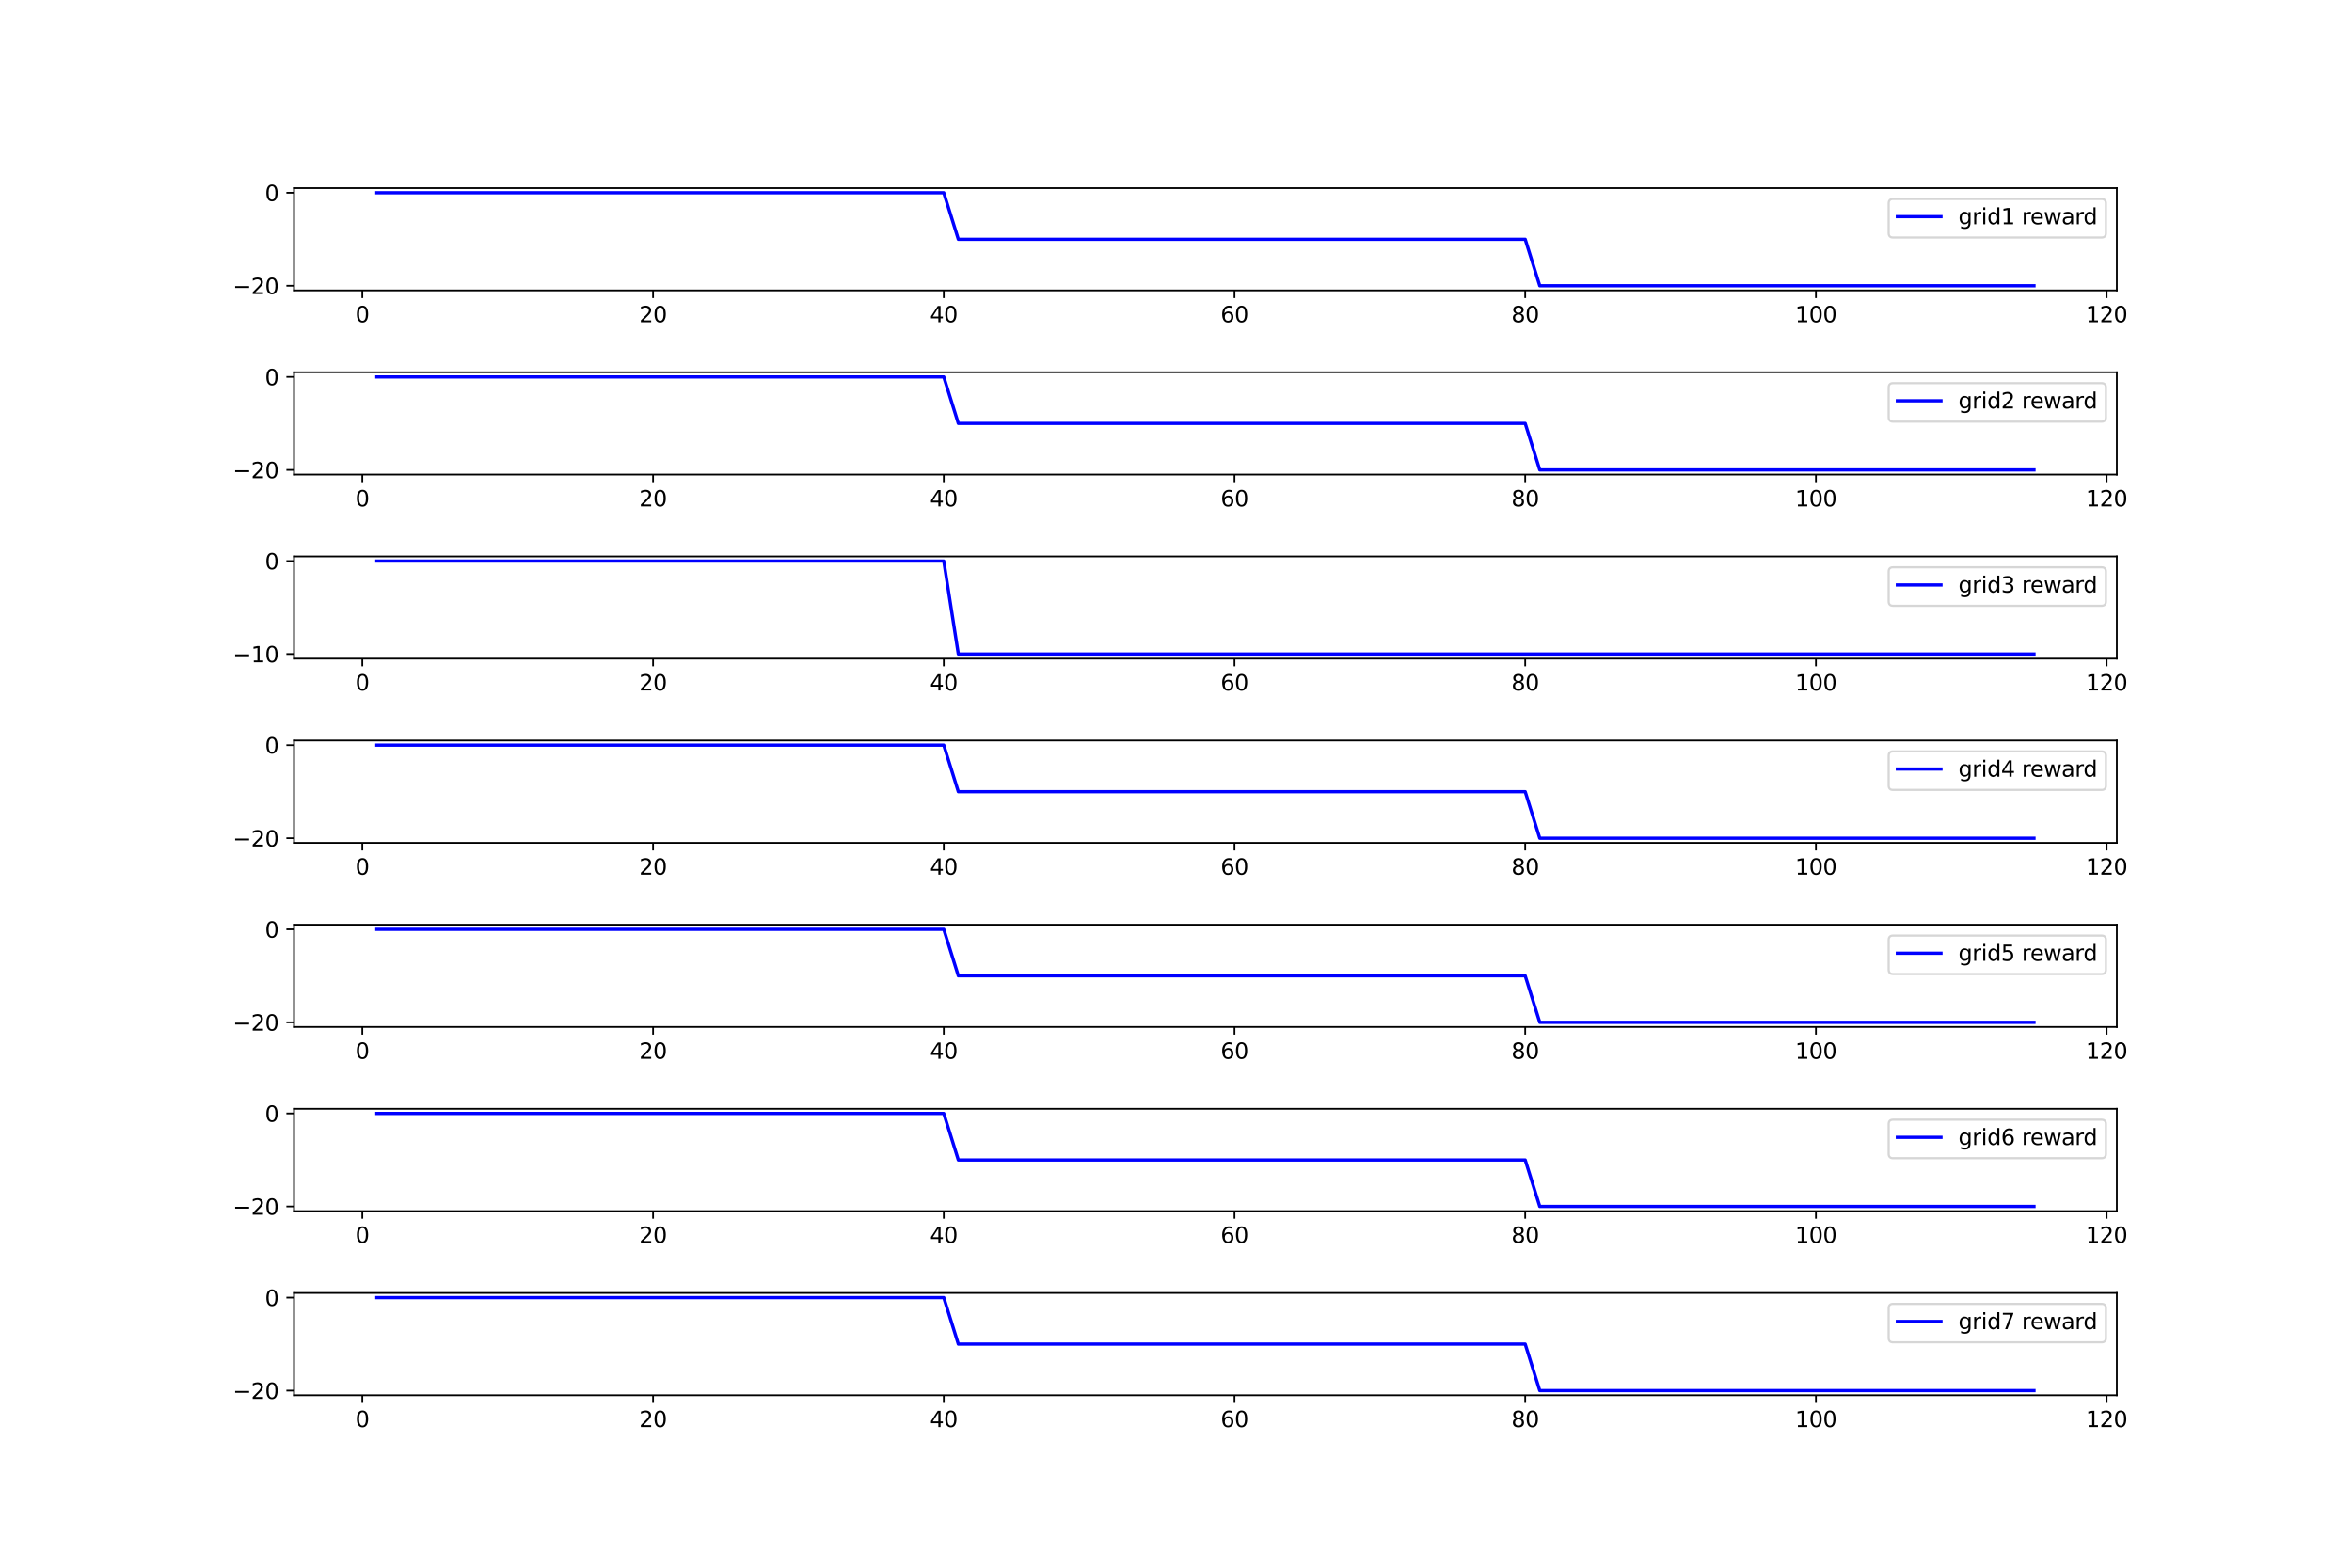 <?xml version="1.0" encoding="utf-8" standalone="no"?>
<!DOCTYPE svg PUBLIC "-//W3C//DTD SVG 1.1//EN"
  "http://www.w3.org/Graphics/SVG/1.1/DTD/svg11.dtd">
<svg xmlns:xlink="http://www.w3.org/1999/xlink" width="1080pt" height="720pt" viewBox="0 0 1080 720" xmlns="http://www.w3.org/2000/svg" version="1.1">
 <defs>
  <style type="text/css">*{stroke-linejoin: round; stroke-linecap: butt}</style>
 </defs>
 <g id="figure_1">
  <g id="patch_1">
   <path d="M 0 720 
L 1080 720 
L 1080 0 
L 0 0 
z
" style="fill: #ffffff"/>
  </g>
  <g id="axes_1">
   <g id="patch_2">
    <path d="M 135 133.383 
L 972 133.383 
L 972 86.4 
L 135 86.4 
z
" style="fill: #ffffff"/>
   </g>
   <g id="matplotlib.axis_1">
    <g id="xtick_1">
     <g id="line2d_1">
      <defs>
       <path id="m79a2f6f8d9" d="M 0 0 
L 0 3.5 
" style="stroke: #000000; stroke-width: 0.8"/>
      </defs>
      <g>
       <use xlink:href="#m79a2f6f8d9" x="166.371" y="133.383" style="stroke: #000000; stroke-width: 0.8"/>
      </g>
     </g>
     <g id="text_1">
      <!-- 0 -->
      <g transform="translate(163.19 147.981) scale(0.1 -0.1)">
       <defs>
        <path id="DejaVuSans-30" d="M 2034 4250 
Q 1547 4250 1301 3770 
Q 1056 3291 1056 2328 
Q 1056 1369 1301 889 
Q 1547 409 2034 409 
Q 2525 409 2770 889 
Q 3016 1369 3016 2328 
Q 3016 3291 2770 3770 
Q 2525 4250 2034 4250 
z
M 2034 4750 
Q 2819 4750 3233 4129 
Q 3647 3509 3647 2328 
Q 3647 1150 3233 529 
Q 2819 -91 2034 -91 
Q 1250 -91 836 529 
Q 422 1150 422 2328 
Q 422 3509 836 4129 
Q 1250 4750 2034 4750 
z
" transform="scale(0.016)"/>
       </defs>
       <use xlink:href="#DejaVuSans-30"/>
      </g>
     </g>
    </g>
    <g id="xtick_2">
     <g id="line2d_2">
      <g>
       <use xlink:href="#m79a2f6f8d9" x="299.864" y="133.383" style="stroke: #000000; stroke-width: 0.8"/>
      </g>
     </g>
     <g id="text_2">
      <!-- 20 -->
      <g transform="translate(293.501 147.981) scale(0.1 -0.1)">
       <defs>
        <path id="DejaVuSans-32" d="M 1228 531 
L 3431 531 
L 3431 0 
L 469 0 
L 469 531 
Q 828 903 1448 1529 
Q 2069 2156 2228 2338 
Q 2531 2678 2651 2914 
Q 2772 3150 2772 3378 
Q 2772 3750 2511 3984 
Q 2250 4219 1831 4219 
Q 1534 4219 1204 4116 
Q 875 4013 500 3803 
L 500 4441 
Q 881 4594 1212 4672 
Q 1544 4750 1819 4750 
Q 2544 4750 2975 4387 
Q 3406 4025 3406 3419 
Q 3406 3131 3298 2873 
Q 3191 2616 2906 2266 
Q 2828 2175 2409 1742 
Q 1991 1309 1228 531 
z
" transform="scale(0.016)"/>
       </defs>
       <use xlink:href="#DejaVuSans-32"/>
       <use xlink:href="#DejaVuSans-30" x="63.623"/>
      </g>
     </g>
    </g>
    <g id="xtick_3">
     <g id="line2d_3">
      <g>
       <use xlink:href="#m79a2f6f8d9" x="433.356" y="133.383" style="stroke: #000000; stroke-width: 0.8"/>
      </g>
     </g>
     <g id="text_3">
      <!-- 40 -->
      <g transform="translate(426.994 147.981) scale(0.1 -0.1)">
       <defs>
        <path id="DejaVuSans-34" d="M 2419 4116 
L 825 1625 
L 2419 1625 
L 2419 4116 
z
M 2253 4666 
L 3047 4666 
L 3047 1625 
L 3713 1625 
L 3713 1100 
L 3047 1100 
L 3047 0 
L 2419 0 
L 2419 1100 
L 313 1100 
L 313 1709 
L 2253 4666 
z
" transform="scale(0.016)"/>
       </defs>
       <use xlink:href="#DejaVuSans-34"/>
       <use xlink:href="#DejaVuSans-30" x="63.623"/>
      </g>
     </g>
    </g>
    <g id="xtick_4">
     <g id="line2d_4">
      <g>
       <use xlink:href="#m79a2f6f8d9" x="566.849" y="133.383" style="stroke: #000000; stroke-width: 0.8"/>
      </g>
     </g>
     <g id="text_4">
      <!-- 60 -->
      <g transform="translate(560.487 147.981) scale(0.1 -0.1)">
       <defs>
        <path id="DejaVuSans-36" d="M 2113 2584 
Q 1688 2584 1439 2293 
Q 1191 2003 1191 1497 
Q 1191 994 1439 701 
Q 1688 409 2113 409 
Q 2538 409 2786 701 
Q 3034 994 3034 1497 
Q 3034 2003 2786 2293 
Q 2538 2584 2113 2584 
z
M 3366 4563 
L 3366 3988 
Q 3128 4100 2886 4159 
Q 2644 4219 2406 4219 
Q 1781 4219 1451 3797 
Q 1122 3375 1075 2522 
Q 1259 2794 1537 2939 
Q 1816 3084 2150 3084 
Q 2853 3084 3261 2657 
Q 3669 2231 3669 1497 
Q 3669 778 3244 343 
Q 2819 -91 2113 -91 
Q 1303 -91 875 529 
Q 447 1150 447 2328 
Q 447 3434 972 4092 
Q 1497 4750 2381 4750 
Q 2619 4750 2861 4703 
Q 3103 4656 3366 4563 
z
" transform="scale(0.016)"/>
       </defs>
       <use xlink:href="#DejaVuSans-36"/>
       <use xlink:href="#DejaVuSans-30" x="63.623"/>
      </g>
     </g>
    </g>
    <g id="xtick_5">
     <g id="line2d_5">
      <g>
       <use xlink:href="#m79a2f6f8d9" x="700.342" y="133.383" style="stroke: #000000; stroke-width: 0.8"/>
      </g>
     </g>
     <g id="text_5">
      <!-- 80 -->
      <g transform="translate(693.98 147.981) scale(0.1 -0.1)">
       <defs>
        <path id="DejaVuSans-38" d="M 2034 2216 
Q 1584 2216 1326 1975 
Q 1069 1734 1069 1313 
Q 1069 891 1326 650 
Q 1584 409 2034 409 
Q 2484 409 2743 651 
Q 3003 894 3003 1313 
Q 3003 1734 2745 1975 
Q 2488 2216 2034 2216 
z
M 1403 2484 
Q 997 2584 770 2862 
Q 544 3141 544 3541 
Q 544 4100 942 4425 
Q 1341 4750 2034 4750 
Q 2731 4750 3128 4425 
Q 3525 4100 3525 3541 
Q 3525 3141 3298 2862 
Q 3072 2584 2669 2484 
Q 3125 2378 3379 2068 
Q 3634 1759 3634 1313 
Q 3634 634 3220 271 
Q 2806 -91 2034 -91 
Q 1263 -91 848 271 
Q 434 634 434 1313 
Q 434 1759 690 2068 
Q 947 2378 1403 2484 
z
M 1172 3481 
Q 1172 3119 1398 2916 
Q 1625 2713 2034 2713 
Q 2441 2713 2670 2916 
Q 2900 3119 2900 3481 
Q 2900 3844 2670 4047 
Q 2441 4250 2034 4250 
Q 1625 4250 1398 4047 
Q 1172 3844 1172 3481 
z
" transform="scale(0.016)"/>
       </defs>
       <use xlink:href="#DejaVuSans-38"/>
       <use xlink:href="#DejaVuSans-30" x="63.623"/>
      </g>
     </g>
    </g>
    <g id="xtick_6">
     <g id="line2d_6">
      <g>
       <use xlink:href="#m79a2f6f8d9" x="833.835" y="133.383" style="stroke: #000000; stroke-width: 0.8"/>
      </g>
     </g>
     <g id="text_6">
      <!-- 100 -->
      <g transform="translate(824.291 147.981) scale(0.1 -0.1)">
       <defs>
        <path id="DejaVuSans-31" d="M 794 531 
L 1825 531 
L 1825 4091 
L 703 3866 
L 703 4441 
L 1819 4666 
L 2450 4666 
L 2450 531 
L 3481 531 
L 3481 0 
L 794 0 
L 794 531 
z
" transform="scale(0.016)"/>
       </defs>
       <use xlink:href="#DejaVuSans-31"/>
       <use xlink:href="#DejaVuSans-30" x="63.623"/>
       <use xlink:href="#DejaVuSans-30" x="127.246"/>
      </g>
     </g>
    </g>
    <g id="xtick_7">
     <g id="line2d_7">
      <g>
       <use xlink:href="#m79a2f6f8d9" x="967.328" y="133.383" style="stroke: #000000; stroke-width: 0.8"/>
      </g>
     </g>
     <g id="text_7">
      <!-- 120 -->
      <g transform="translate(957.784 147.981) scale(0.1 -0.1)">
       <use xlink:href="#DejaVuSans-31"/>
       <use xlink:href="#DejaVuSans-32" x="63.623"/>
       <use xlink:href="#DejaVuSans-30" x="127.246"/>
      </g>
     </g>
    </g>
   </g>
   <g id="matplotlib.axis_2">
    <g id="ytick_1">
     <g id="line2d_8">
      <defs>
       <path id="m2eb2510ca7" d="M 0 0 
L -3.5 0 
" style="stroke: #000000; stroke-width: 0.8"/>
      </defs>
      <g>
       <use xlink:href="#m2eb2510ca7" x="135" y="131.247" style="stroke: #000000; stroke-width: 0.8"/>
      </g>
     </g>
     <g id="text_8">
      <!-- −20 -->
      <g transform="translate(106.895 135.047) scale(0.1 -0.1)">
       <defs>
        <path id="DejaVuSans-2212" d="M 678 2272 
L 4684 2272 
L 4684 1741 
L 678 1741 
L 678 2272 
z
" transform="scale(0.016)"/>
       </defs>
       <use xlink:href="#DejaVuSans-2212"/>
       <use xlink:href="#DejaVuSans-32" x="83.789"/>
       <use xlink:href="#DejaVuSans-30" x="147.412"/>
      </g>
     </g>
    </g>
    <g id="ytick_2">
     <g id="line2d_9">
      <g>
       <use xlink:href="#m2eb2510ca7" x="135" y="88.536" style="stroke: #000000; stroke-width: 0.8"/>
      </g>
     </g>
     <g id="text_9">
      <!-- 0 -->
      <g transform="translate(121.638 92.335) scale(0.1 -0.1)">
       <use xlink:href="#DejaVuSans-30"/>
      </g>
     </g>
    </g>
   </g>
   <g id="line2d_10">
    <path d="M 173.045 88.536 
L 179.72 88.536 
L 186.395 88.536 
L 193.069 88.536 
L 199.744 88.536 
L 206.419 88.536 
L 213.093 88.536 
L 219.768 88.536 
L 226.443 88.536 
L 233.117 88.536 
L 239.792 88.536 
L 246.467 88.536 
L 253.141 88.536 
L 259.816 88.536 
L 266.49 88.536 
L 273.165 88.536 
L 279.84 88.536 
L 286.514 88.536 
L 293.189 88.536 
L 299.864 88.536 
L 306.538 88.536 
L 313.213 88.536 
L 319.888 88.536 
L 326.562 88.536 
L 333.237 88.536 
L 339.911 88.536 
L 346.586 88.536 
L 353.261 88.536 
L 359.935 88.536 
L 366.61 88.536 
L 373.285 88.536 
L 379.959 88.536 
L 386.634 88.536 
L 393.309 88.536 
L 399.983 88.536 
L 406.658 88.536 
L 413.333 88.536 
L 420.007 88.536 
L 426.682 88.536 
L 433.356 88.536 
L 440.031 109.892 
L 446.706 109.892 
L 453.38 109.892 
L 460.055 109.892 
L 466.73 109.892 
L 473.404 109.892 
L 480.079 109.892 
L 486.754 109.892 
L 493.428 109.892 
L 500.103 109.892 
L 506.778 109.892 
L 513.452 109.892 
L 520.127 109.892 
L 526.801 109.892 
L 533.476 109.892 
L 540.151 109.892 
L 546.825 109.892 
L 553.5 109.892 
L 560.175 109.892 
L 566.849 109.892 
L 573.524 109.892 
L 580.199 109.892 
L 586.873 109.892 
L 593.548 109.892 
L 600.222 109.892 
L 606.897 109.892 
L 613.572 109.892 
L 620.246 109.892 
L 626.921 109.892 
L 633.596 109.892 
L 640.27 109.892 
L 646.945 109.892 
L 653.62 109.892 
L 660.294 109.892 
L 666.969 109.892 
L 673.644 109.892 
L 680.318 109.892 
L 686.993 109.892 
L 693.667 109.892 
L 700.342 109.892 
L 707.017 131.247 
L 713.691 131.247 
L 720.366 131.247 
L 727.041 131.247 
L 733.715 131.247 
L 740.39 131.247 
L 747.065 131.247 
L 753.739 131.247 
L 760.414 131.247 
L 767.089 131.247 
L 773.763 131.247 
L 780.438 131.247 
L 787.112 131.247 
L 793.787 131.247 
L 800.462 131.247 
L 807.136 131.247 
L 813.811 131.247 
L 820.486 131.247 
L 827.16 131.247 
L 833.835 131.247 
L 840.51 131.247 
L 847.184 131.247 
L 853.859 131.247 
L 860.533 131.247 
L 867.208 131.247 
L 873.883 131.247 
L 880.557 131.247 
L 887.232 131.247 
L 893.907 131.247 
L 900.581 131.247 
L 907.256 131.247 
L 913.931 131.247 
L 920.605 131.247 
L 927.28 131.247 
L 933.955 131.247 
" clip-path="url(#pfc04870d00)" style="fill: none; stroke: #0000ff; stroke-width: 1.5; stroke-linecap: square"/>
   </g>
   <g id="patch_3">
    <path d="M 135 133.383 
L 135 86.4 
" style="fill: none; stroke: #000000; stroke-width: 0.8; stroke-linejoin: miter; stroke-linecap: square"/>
   </g>
   <g id="patch_4">
    <path d="M 972 133.383 
L 972 86.4 
" style="fill: none; stroke: #000000; stroke-width: 0.8; stroke-linejoin: miter; stroke-linecap: square"/>
   </g>
   <g id="patch_5">
    <path d="M 135 133.383 
L 972 133.383 
" style="fill: none; stroke: #000000; stroke-width: 0.8; stroke-linejoin: miter; stroke-linecap: square"/>
   </g>
   <g id="patch_6">
    <path d="M 135 86.4 
L 972 86.4 
" style="fill: none; stroke: #000000; stroke-width: 0.8; stroke-linejoin: miter; stroke-linecap: square"/>
   </g>
   <g id="legend_1">
    <g id="patch_7">
     <path d="M 869.244 109.078 
L 965 109.078 
Q 967 109.078 967 107.078 
L 967 93.4 
Q 967 91.4 965 91.4 
L 869.244 91.4 
Q 867.244 91.4 867.244 93.4 
L 867.244 107.078 
Q 867.244 109.078 869.244 109.078 
z
" style="fill: #ffffff; opacity: 0.8; stroke: #cccccc; stroke-linejoin: miter"/>
    </g>
    <g id="line2d_11">
     <path d="M 871.244 99.498 
L 881.244 99.498 
L 891.244 99.498 
" style="fill: none; stroke: #0000ff; stroke-width: 1.5; stroke-linecap: square"/>
    </g>
    <g id="text_10">
     <!-- grid1 reward -->
     <g transform="translate(899.244 102.998) scale(0.1 -0.1)">
      <defs>
       <path id="DejaVuSans-67" d="M 2906 1791 
Q 2906 2416 2648 2759 
Q 2391 3103 1925 3103 
Q 1463 3103 1205 2759 
Q 947 2416 947 1791 
Q 947 1169 1205 825 
Q 1463 481 1925 481 
Q 2391 481 2648 825 
Q 2906 1169 2906 1791 
z
M 3481 434 
Q 3481 -459 3084 -895 
Q 2688 -1331 1869 -1331 
Q 1566 -1331 1297 -1286 
Q 1028 -1241 775 -1147 
L 775 -588 
Q 1028 -725 1275 -790 
Q 1522 -856 1778 -856 
Q 2344 -856 2625 -561 
Q 2906 -266 2906 331 
L 2906 616 
Q 2728 306 2450 153 
Q 2172 0 1784 0 
Q 1141 0 747 490 
Q 353 981 353 1791 
Q 353 2603 747 3093 
Q 1141 3584 1784 3584 
Q 2172 3584 2450 3431 
Q 2728 3278 2906 2969 
L 2906 3500 
L 3481 3500 
L 3481 434 
z
" transform="scale(0.016)"/>
       <path id="DejaVuSans-72" d="M 2631 2963 
Q 2534 3019 2420 3045 
Q 2306 3072 2169 3072 
Q 1681 3072 1420 2755 
Q 1159 2438 1159 1844 
L 1159 0 
L 581 0 
L 581 3500 
L 1159 3500 
L 1159 2956 
Q 1341 3275 1631 3429 
Q 1922 3584 2338 3584 
Q 2397 3584 2469 3576 
Q 2541 3569 2628 3553 
L 2631 2963 
z
" transform="scale(0.016)"/>
       <path id="DejaVuSans-69" d="M 603 3500 
L 1178 3500 
L 1178 0 
L 603 0 
L 603 3500 
z
M 603 4863 
L 1178 4863 
L 1178 4134 
L 603 4134 
L 603 4863 
z
" transform="scale(0.016)"/>
       <path id="DejaVuSans-64" d="M 2906 2969 
L 2906 4863 
L 3481 4863 
L 3481 0 
L 2906 0 
L 2906 525 
Q 2725 213 2448 61 
Q 2172 -91 1784 -91 
Q 1150 -91 751 415 
Q 353 922 353 1747 
Q 353 2572 751 3078 
Q 1150 3584 1784 3584 
Q 2172 3584 2448 3432 
Q 2725 3281 2906 2969 
z
M 947 1747 
Q 947 1113 1208 752 
Q 1469 391 1925 391 
Q 2381 391 2643 752 
Q 2906 1113 2906 1747 
Q 2906 2381 2643 2742 
Q 2381 3103 1925 3103 
Q 1469 3103 1208 2742 
Q 947 2381 947 1747 
z
" transform="scale(0.016)"/>
       <path id="DejaVuSans-20" transform="scale(0.016)"/>
       <path id="DejaVuSans-65" d="M 3597 1894 
L 3597 1613 
L 953 1613 
Q 991 1019 1311 708 
Q 1631 397 2203 397 
Q 2534 397 2845 478 
Q 3156 559 3463 722 
L 3463 178 
Q 3153 47 2828 -22 
Q 2503 -91 2169 -91 
Q 1331 -91 842 396 
Q 353 884 353 1716 
Q 353 2575 817 3079 
Q 1281 3584 2069 3584 
Q 2775 3584 3186 3129 
Q 3597 2675 3597 1894 
z
M 3022 2063 
Q 3016 2534 2758 2815 
Q 2500 3097 2075 3097 
Q 1594 3097 1305 2825 
Q 1016 2553 972 2059 
L 3022 2063 
z
" transform="scale(0.016)"/>
       <path id="DejaVuSans-77" d="M 269 3500 
L 844 3500 
L 1563 769 
L 2278 3500 
L 2956 3500 
L 3675 769 
L 4391 3500 
L 4966 3500 
L 4050 0 
L 3372 0 
L 2619 2869 
L 1863 0 
L 1184 0 
L 269 3500 
z
" transform="scale(0.016)"/>
       <path id="DejaVuSans-61" d="M 2194 1759 
Q 1497 1759 1228 1600 
Q 959 1441 959 1056 
Q 959 750 1161 570 
Q 1363 391 1709 391 
Q 2188 391 2477 730 
Q 2766 1069 2766 1631 
L 2766 1759 
L 2194 1759 
z
M 3341 1997 
L 3341 0 
L 2766 0 
L 2766 531 
Q 2569 213 2275 61 
Q 1981 -91 1556 -91 
Q 1019 -91 701 211 
Q 384 513 384 1019 
Q 384 1609 779 1909 
Q 1175 2209 1959 2209 
L 2766 2209 
L 2766 2266 
Q 2766 2663 2505 2880 
Q 2244 3097 1772 3097 
Q 1472 3097 1187 3025 
Q 903 2953 641 2809 
L 641 3341 
Q 956 3463 1253 3523 
Q 1550 3584 1831 3584 
Q 2591 3584 2966 3190 
Q 3341 2797 3341 1997 
z
" transform="scale(0.016)"/>
      </defs>
      <use xlink:href="#DejaVuSans-67"/>
      <use xlink:href="#DejaVuSans-72" x="63.477"/>
      <use xlink:href="#DejaVuSans-69" x="104.59"/>
      <use xlink:href="#DejaVuSans-64" x="132.373"/>
      <use xlink:href="#DejaVuSans-31" x="195.85"/>
      <use xlink:href="#DejaVuSans-20" x="259.473"/>
      <use xlink:href="#DejaVuSans-72" x="291.26"/>
      <use xlink:href="#DejaVuSans-65" x="330.123"/>
      <use xlink:href="#DejaVuSans-77" x="391.646"/>
      <use xlink:href="#DejaVuSans-61" x="473.434"/>
      <use xlink:href="#DejaVuSans-72" x="534.713"/>
      <use xlink:href="#DejaVuSans-64" x="574.076"/>
     </g>
    </g>
   </g>
  </g>
  <g id="axes_2">
   <g id="patch_8">
    <path d="M 135 217.953 
L 972 217.953 
L 972 170.969 
L 135 170.969 
z
" style="fill: #ffffff"/>
   </g>
   <g id="matplotlib.axis_3">
    <g id="xtick_8">
     <g id="line2d_12">
      <g>
       <use xlink:href="#m79a2f6f8d9" x="166.371" y="217.953" style="stroke: #000000; stroke-width: 0.8"/>
      </g>
     </g>
     <g id="text_11">
      <!-- 0 -->
      <g transform="translate(163.19 232.551) scale(0.1 -0.1)">
       <use xlink:href="#DejaVuSans-30"/>
      </g>
     </g>
    </g>
    <g id="xtick_9">
     <g id="line2d_13">
      <g>
       <use xlink:href="#m79a2f6f8d9" x="299.864" y="217.953" style="stroke: #000000; stroke-width: 0.8"/>
      </g>
     </g>
     <g id="text_12">
      <!-- 20 -->
      <g transform="translate(293.501 232.551) scale(0.1 -0.1)">
       <use xlink:href="#DejaVuSans-32"/>
       <use xlink:href="#DejaVuSans-30" x="63.623"/>
      </g>
     </g>
    </g>
    <g id="xtick_10">
     <g id="line2d_14">
      <g>
       <use xlink:href="#m79a2f6f8d9" x="433.356" y="217.953" style="stroke: #000000; stroke-width: 0.8"/>
      </g>
     </g>
     <g id="text_13">
      <!-- 40 -->
      <g transform="translate(426.994 232.551) scale(0.1 -0.1)">
       <use xlink:href="#DejaVuSans-34"/>
       <use xlink:href="#DejaVuSans-30" x="63.623"/>
      </g>
     </g>
    </g>
    <g id="xtick_11">
     <g id="line2d_15">
      <g>
       <use xlink:href="#m79a2f6f8d9" x="566.849" y="217.953" style="stroke: #000000; stroke-width: 0.8"/>
      </g>
     </g>
     <g id="text_14">
      <!-- 60 -->
      <g transform="translate(560.487 232.551) scale(0.1 -0.1)">
       <use xlink:href="#DejaVuSans-36"/>
       <use xlink:href="#DejaVuSans-30" x="63.623"/>
      </g>
     </g>
    </g>
    <g id="xtick_12">
     <g id="line2d_16">
      <g>
       <use xlink:href="#m79a2f6f8d9" x="700.342" y="217.953" style="stroke: #000000; stroke-width: 0.8"/>
      </g>
     </g>
     <g id="text_15">
      <!-- 80 -->
      <g transform="translate(693.98 232.551) scale(0.1 -0.1)">
       <use xlink:href="#DejaVuSans-38"/>
       <use xlink:href="#DejaVuSans-30" x="63.623"/>
      </g>
     </g>
    </g>
    <g id="xtick_13">
     <g id="line2d_17">
      <g>
       <use xlink:href="#m79a2f6f8d9" x="833.835" y="217.953" style="stroke: #000000; stroke-width: 0.8"/>
      </g>
     </g>
     <g id="text_16">
      <!-- 100 -->
      <g transform="translate(824.291 232.551) scale(0.1 -0.1)">
       <use xlink:href="#DejaVuSans-31"/>
       <use xlink:href="#DejaVuSans-30" x="63.623"/>
       <use xlink:href="#DejaVuSans-30" x="127.246"/>
      </g>
     </g>
    </g>
    <g id="xtick_14">
     <g id="line2d_18">
      <g>
       <use xlink:href="#m79a2f6f8d9" x="967.328" y="217.953" style="stroke: #000000; stroke-width: 0.8"/>
      </g>
     </g>
     <g id="text_17">
      <!-- 120 -->
      <g transform="translate(957.784 232.551) scale(0.1 -0.1)">
       <use xlink:href="#DejaVuSans-31"/>
       <use xlink:href="#DejaVuSans-32" x="63.623"/>
       <use xlink:href="#DejaVuSans-30" x="127.246"/>
      </g>
     </g>
    </g>
   </g>
   <g id="matplotlib.axis_4">
    <g id="ytick_3">
     <g id="line2d_19">
      <g>
       <use xlink:href="#m2eb2510ca7" x="135" y="215.817" style="stroke: #000000; stroke-width: 0.8"/>
      </g>
     </g>
     <g id="text_18">
      <!-- −20 -->
      <g transform="translate(106.895 219.616) scale(0.1 -0.1)">
       <use xlink:href="#DejaVuSans-2212"/>
       <use xlink:href="#DejaVuSans-32" x="83.789"/>
       <use xlink:href="#DejaVuSans-30" x="147.412"/>
      </g>
     </g>
    </g>
    <g id="ytick_4">
     <g id="line2d_20">
      <g>
       <use xlink:href="#m2eb2510ca7" x="135" y="173.105" style="stroke: #000000; stroke-width: 0.8"/>
      </g>
     </g>
     <g id="text_19">
      <!-- 0 -->
      <g transform="translate(121.638 176.904) scale(0.1 -0.1)">
       <use xlink:href="#DejaVuSans-30"/>
      </g>
     </g>
    </g>
   </g>
   <g id="line2d_21">
    <path d="M 173.045 173.105 
L 179.72 173.105 
L 186.395 173.105 
L 193.069 173.105 
L 199.744 173.105 
L 206.419 173.105 
L 213.093 173.105 
L 219.768 173.105 
L 226.443 173.105 
L 233.117 173.105 
L 239.792 173.105 
L 246.467 173.105 
L 253.141 173.105 
L 259.816 173.105 
L 266.49 173.105 
L 273.165 173.105 
L 279.84 173.105 
L 286.514 173.105 
L 293.189 173.105 
L 299.864 173.105 
L 306.538 173.105 
L 313.213 173.105 
L 319.888 173.105 
L 326.562 173.105 
L 333.237 173.105 
L 339.911 173.105 
L 346.586 173.105 
L 353.261 173.105 
L 359.935 173.105 
L 366.61 173.105 
L 373.285 173.105 
L 379.959 173.105 
L 386.634 173.105 
L 393.309 173.105 
L 399.983 173.105 
L 406.658 173.105 
L 413.333 173.105 
L 420.007 173.105 
L 426.682 173.105 
L 433.356 173.105 
L 440.031 194.461 
L 446.706 194.461 
L 453.38 194.461 
L 460.055 194.461 
L 466.73 194.461 
L 473.404 194.461 
L 480.079 194.461 
L 486.754 194.461 
L 493.428 194.461 
L 500.103 194.461 
L 506.778 194.461 
L 513.452 194.461 
L 520.127 194.461 
L 526.801 194.461 
L 533.476 194.461 
L 540.151 194.461 
L 546.825 194.461 
L 553.5 194.461 
L 560.175 194.461 
L 566.849 194.461 
L 573.524 194.461 
L 580.199 194.461 
L 586.873 194.461 
L 593.548 194.461 
L 600.222 194.461 
L 606.897 194.461 
L 613.572 194.461 
L 620.246 194.461 
L 626.921 194.461 
L 633.596 194.461 
L 640.27 194.461 
L 646.945 194.461 
L 653.62 194.461 
L 660.294 194.461 
L 666.969 194.461 
L 673.644 194.461 
L 680.318 194.461 
L 686.993 194.461 
L 693.667 194.461 
L 700.342 194.461 
L 707.017 215.817 
L 713.691 215.817 
L 720.366 215.817 
L 727.041 215.817 
L 733.715 215.817 
L 740.39 215.817 
L 747.065 215.817 
L 753.739 215.817 
L 760.414 215.817 
L 767.089 215.817 
L 773.763 215.817 
L 780.438 215.817 
L 787.112 215.817 
L 793.787 215.817 
L 800.462 215.817 
L 807.136 215.817 
L 813.811 215.817 
L 820.486 215.817 
L 827.16 215.817 
L 833.835 215.817 
L 840.51 215.817 
L 847.184 215.817 
L 853.859 215.817 
L 860.533 215.817 
L 867.208 215.817 
L 873.883 215.817 
L 880.557 215.817 
L 887.232 215.817 
L 893.907 215.817 
L 900.581 215.817 
L 907.256 215.817 
L 913.931 215.817 
L 920.605 215.817 
L 927.28 215.817 
L 933.955 215.817 
" clip-path="url(#p709dfb2307)" style="fill: none; stroke: #0000ff; stroke-width: 1.5; stroke-linecap: square"/>
   </g>
   <g id="patch_9">
    <path d="M 135 217.953 
L 135 170.969 
" style="fill: none; stroke: #000000; stroke-width: 0.8; stroke-linejoin: miter; stroke-linecap: square"/>
   </g>
   <g id="patch_10">
    <path d="M 972 217.953 
L 972 170.969 
" style="fill: none; stroke: #000000; stroke-width: 0.8; stroke-linejoin: miter; stroke-linecap: square"/>
   </g>
   <g id="patch_11">
    <path d="M 135 217.953 
L 972 217.953 
" style="fill: none; stroke: #000000; stroke-width: 0.8; stroke-linejoin: miter; stroke-linecap: square"/>
   </g>
   <g id="patch_12">
    <path d="M 135 170.969 
L 972 170.969 
" style="fill: none; stroke: #000000; stroke-width: 0.8; stroke-linejoin: miter; stroke-linecap: square"/>
   </g>
   <g id="legend_2">
    <g id="patch_13">
     <path d="M 869.244 193.648 
L 965 193.648 
Q 967 193.648 967 191.648 
L 967 177.969 
Q 967 175.969 965 175.969 
L 869.244 175.969 
Q 867.244 175.969 867.244 177.969 
L 867.244 191.648 
Q 867.244 193.648 869.244 193.648 
z
" style="fill: #ffffff; opacity: 0.8; stroke: #cccccc; stroke-linejoin: miter"/>
    </g>
    <g id="line2d_22">
     <path d="M 871.244 184.068 
L 881.244 184.068 
L 891.244 184.068 
" style="fill: none; stroke: #0000ff; stroke-width: 1.5; stroke-linecap: square"/>
    </g>
    <g id="text_20">
     <!-- grid2 reward -->
     <g transform="translate(899.244 187.568) scale(0.1 -0.1)">
      <use xlink:href="#DejaVuSans-67"/>
      <use xlink:href="#DejaVuSans-72" x="63.477"/>
      <use xlink:href="#DejaVuSans-69" x="104.59"/>
      <use xlink:href="#DejaVuSans-64" x="132.373"/>
      <use xlink:href="#DejaVuSans-32" x="195.85"/>
      <use xlink:href="#DejaVuSans-20" x="259.473"/>
      <use xlink:href="#DejaVuSans-72" x="291.26"/>
      <use xlink:href="#DejaVuSans-65" x="330.123"/>
      <use xlink:href="#DejaVuSans-77" x="391.646"/>
      <use xlink:href="#DejaVuSans-61" x="473.434"/>
      <use xlink:href="#DejaVuSans-72" x="534.713"/>
      <use xlink:href="#DejaVuSans-64" x="574.076"/>
     </g>
    </g>
   </g>
  </g>
  <g id="axes_3">
   <g id="patch_14">
    <path d="M 135 302.522 
L 972 302.522 
L 972 255.539 
L 135 255.539 
z
" style="fill: #ffffff"/>
   </g>
   <g id="matplotlib.axis_5">
    <g id="xtick_15">
     <g id="line2d_23">
      <g>
       <use xlink:href="#m79a2f6f8d9" x="166.371" y="302.522" style="stroke: #000000; stroke-width: 0.8"/>
      </g>
     </g>
     <g id="text_21">
      <!-- 0 -->
      <g transform="translate(163.19 317.12) scale(0.1 -0.1)">
       <use xlink:href="#DejaVuSans-30"/>
      </g>
     </g>
    </g>
    <g id="xtick_16">
     <g id="line2d_24">
      <g>
       <use xlink:href="#m79a2f6f8d9" x="299.864" y="302.522" style="stroke: #000000; stroke-width: 0.8"/>
      </g>
     </g>
     <g id="text_22">
      <!-- 20 -->
      <g transform="translate(293.501 317.12) scale(0.1 -0.1)">
       <use xlink:href="#DejaVuSans-32"/>
       <use xlink:href="#DejaVuSans-30" x="63.623"/>
      </g>
     </g>
    </g>
    <g id="xtick_17">
     <g id="line2d_25">
      <g>
       <use xlink:href="#m79a2f6f8d9" x="433.356" y="302.522" style="stroke: #000000; stroke-width: 0.8"/>
      </g>
     </g>
     <g id="text_23">
      <!-- 40 -->
      <g transform="translate(426.994 317.12) scale(0.1 -0.1)">
       <use xlink:href="#DejaVuSans-34"/>
       <use xlink:href="#DejaVuSans-30" x="63.623"/>
      </g>
     </g>
    </g>
    <g id="xtick_18">
     <g id="line2d_26">
      <g>
       <use xlink:href="#m79a2f6f8d9" x="566.849" y="302.522" style="stroke: #000000; stroke-width: 0.8"/>
      </g>
     </g>
     <g id="text_24">
      <!-- 60 -->
      <g transform="translate(560.487 317.12) scale(0.1 -0.1)">
       <use xlink:href="#DejaVuSans-36"/>
       <use xlink:href="#DejaVuSans-30" x="63.623"/>
      </g>
     </g>
    </g>
    <g id="xtick_19">
     <g id="line2d_27">
      <g>
       <use xlink:href="#m79a2f6f8d9" x="700.342" y="302.522" style="stroke: #000000; stroke-width: 0.8"/>
      </g>
     </g>
     <g id="text_25">
      <!-- 80 -->
      <g transform="translate(693.98 317.12) scale(0.1 -0.1)">
       <use xlink:href="#DejaVuSans-38"/>
       <use xlink:href="#DejaVuSans-30" x="63.623"/>
      </g>
     </g>
    </g>
    <g id="xtick_20">
     <g id="line2d_28">
      <g>
       <use xlink:href="#m79a2f6f8d9" x="833.835" y="302.522" style="stroke: #000000; stroke-width: 0.8"/>
      </g>
     </g>
     <g id="text_26">
      <!-- 100 -->
      <g transform="translate(824.291 317.12) scale(0.1 -0.1)">
       <use xlink:href="#DejaVuSans-31"/>
       <use xlink:href="#DejaVuSans-30" x="63.623"/>
       <use xlink:href="#DejaVuSans-30" x="127.246"/>
      </g>
     </g>
    </g>
    <g id="xtick_21">
     <g id="line2d_29">
      <g>
       <use xlink:href="#m79a2f6f8d9" x="967.328" y="302.522" style="stroke: #000000; stroke-width: 0.8"/>
      </g>
     </g>
     <g id="text_27">
      <!-- 120 -->
      <g transform="translate(957.784 317.12) scale(0.1 -0.1)">
       <use xlink:href="#DejaVuSans-31"/>
       <use xlink:href="#DejaVuSans-32" x="63.623"/>
       <use xlink:href="#DejaVuSans-30" x="127.246"/>
      </g>
     </g>
    </g>
   </g>
   <g id="matplotlib.axis_6">
    <g id="ytick_5">
     <g id="line2d_30">
      <g>
       <use xlink:href="#m2eb2510ca7" x="135" y="300.386" style="stroke: #000000; stroke-width: 0.8"/>
      </g>
     </g>
     <g id="text_28">
      <!-- −10 -->
      <g transform="translate(106.895 304.186) scale(0.1 -0.1)">
       <use xlink:href="#DejaVuSans-2212"/>
       <use xlink:href="#DejaVuSans-31" x="83.789"/>
       <use xlink:href="#DejaVuSans-30" x="147.412"/>
      </g>
     </g>
    </g>
    <g id="ytick_6">
     <g id="line2d_31">
      <g>
       <use xlink:href="#m2eb2510ca7" x="135" y="257.675" style="stroke: #000000; stroke-width: 0.8"/>
      </g>
     </g>
     <g id="text_29">
      <!-- 0 -->
      <g transform="translate(121.638 261.474) scale(0.1 -0.1)">
       <use xlink:href="#DejaVuSans-30"/>
      </g>
     </g>
    </g>
   </g>
   <g id="line2d_32">
    <path d="M 173.045 257.675 
L 179.72 257.675 
L 186.395 257.675 
L 193.069 257.675 
L 199.744 257.675 
L 206.419 257.675 
L 213.093 257.675 
L 219.768 257.675 
L 226.443 257.675 
L 233.117 257.675 
L 239.792 257.675 
L 246.467 257.675 
L 253.141 257.675 
L 259.816 257.675 
L 266.49 257.675 
L 273.165 257.675 
L 279.84 257.675 
L 286.514 257.675 
L 293.189 257.675 
L 299.864 257.675 
L 306.538 257.675 
L 313.213 257.675 
L 319.888 257.675 
L 326.562 257.675 
L 333.237 257.675 
L 339.911 257.675 
L 346.586 257.675 
L 353.261 257.675 
L 359.935 257.675 
L 366.61 257.675 
L 373.285 257.675 
L 379.959 257.675 
L 386.634 257.675 
L 393.309 257.675 
L 399.983 257.675 
L 406.658 257.675 
L 413.333 257.675 
L 420.007 257.675 
L 426.682 257.675 
L 433.356 257.675 
L 440.031 300.386 
L 446.706 300.386 
L 453.38 300.386 
L 460.055 300.386 
L 466.73 300.386 
L 473.404 300.386 
L 480.079 300.386 
L 486.754 300.386 
L 493.428 300.386 
L 500.103 300.386 
L 506.778 300.386 
L 513.452 300.386 
L 520.127 300.386 
L 526.801 300.386 
L 533.476 300.386 
L 540.151 300.386 
L 546.825 300.386 
L 553.5 300.386 
L 560.175 300.386 
L 566.849 300.386 
L 573.524 300.386 
L 580.199 300.386 
L 586.873 300.386 
L 593.548 300.386 
L 600.222 300.386 
L 606.897 300.386 
L 613.572 300.386 
L 620.246 300.386 
L 626.921 300.386 
L 633.596 300.386 
L 640.27 300.386 
L 646.945 300.386 
L 653.62 300.386 
L 660.294 300.386 
L 666.969 300.386 
L 673.644 300.386 
L 680.318 300.386 
L 686.993 300.386 
L 693.667 300.386 
L 700.342 300.386 
L 707.017 300.386 
L 713.691 300.386 
L 720.366 300.386 
L 727.041 300.386 
L 733.715 300.386 
L 740.39 300.386 
L 747.065 300.386 
L 753.739 300.386 
L 760.414 300.386 
L 767.089 300.386 
L 773.763 300.386 
L 780.438 300.386 
L 787.112 300.386 
L 793.787 300.386 
L 800.462 300.386 
L 807.136 300.386 
L 813.811 300.386 
L 820.486 300.386 
L 827.16 300.386 
L 833.835 300.386 
L 840.51 300.386 
L 847.184 300.386 
L 853.859 300.386 
L 860.533 300.386 
L 867.208 300.386 
L 873.883 300.386 
L 880.557 300.386 
L 887.232 300.386 
L 893.907 300.386 
L 900.581 300.386 
L 907.256 300.386 
L 913.931 300.386 
L 920.605 300.386 
L 927.28 300.386 
L 933.955 300.386 
" clip-path="url(#pc6eaa2d52a)" style="fill: none; stroke: #0000ff; stroke-width: 1.5; stroke-linecap: square"/>
   </g>
   <g id="patch_15">
    <path d="M 135 302.522 
L 135 255.539 
" style="fill: none; stroke: #000000; stroke-width: 0.8; stroke-linejoin: miter; stroke-linecap: square"/>
   </g>
   <g id="patch_16">
    <path d="M 972 302.522 
L 972 255.539 
" style="fill: none; stroke: #000000; stroke-width: 0.8; stroke-linejoin: miter; stroke-linecap: square"/>
   </g>
   <g id="patch_17">
    <path d="M 135 302.522 
L 972 302.522 
" style="fill: none; stroke: #000000; stroke-width: 0.8; stroke-linejoin: miter; stroke-linecap: square"/>
   </g>
   <g id="patch_18">
    <path d="M 135 255.539 
L 972 255.539 
" style="fill: none; stroke: #000000; stroke-width: 0.8; stroke-linejoin: miter; stroke-linecap: square"/>
   </g>
   <g id="legend_3">
    <g id="patch_19">
     <path d="M 869.244 278.217 
L 965 278.217 
Q 967 278.217 967 276.217 
L 967 262.539 
Q 967 260.539 965 260.539 
L 869.244 260.539 
Q 867.244 260.539 867.244 262.539 
L 867.244 276.217 
Q 867.244 278.217 869.244 278.217 
z
" style="fill: #ffffff; opacity: 0.8; stroke: #cccccc; stroke-linejoin: miter"/>
    </g>
    <g id="line2d_33">
     <path d="M 871.244 268.637 
L 881.244 268.637 
L 891.244 268.637 
" style="fill: none; stroke: #0000ff; stroke-width: 1.5; stroke-linecap: square"/>
    </g>
    <g id="text_30">
     <!-- grid3 reward -->
     <g transform="translate(899.244 272.137) scale(0.1 -0.1)">
      <defs>
       <path id="DejaVuSans-33" d="M 2597 2516 
Q 3050 2419 3304 2112 
Q 3559 1806 3559 1356 
Q 3559 666 3084 287 
Q 2609 -91 1734 -91 
Q 1441 -91 1130 -33 
Q 819 25 488 141 
L 488 750 
Q 750 597 1062 519 
Q 1375 441 1716 441 
Q 2309 441 2620 675 
Q 2931 909 2931 1356 
Q 2931 1769 2642 2001 
Q 2353 2234 1838 2234 
L 1294 2234 
L 1294 2753 
L 1863 2753 
Q 2328 2753 2575 2939 
Q 2822 3125 2822 3475 
Q 2822 3834 2567 4026 
Q 2313 4219 1838 4219 
Q 1578 4219 1281 4162 
Q 984 4106 628 3988 
L 628 4550 
Q 988 4650 1302 4700 
Q 1616 4750 1894 4750 
Q 2613 4750 3031 4423 
Q 3450 4097 3450 3541 
Q 3450 3153 3228 2886 
Q 3006 2619 2597 2516 
z
" transform="scale(0.016)"/>
      </defs>
      <use xlink:href="#DejaVuSans-67"/>
      <use xlink:href="#DejaVuSans-72" x="63.477"/>
      <use xlink:href="#DejaVuSans-69" x="104.59"/>
      <use xlink:href="#DejaVuSans-64" x="132.373"/>
      <use xlink:href="#DejaVuSans-33" x="195.85"/>
      <use xlink:href="#DejaVuSans-20" x="259.473"/>
      <use xlink:href="#DejaVuSans-72" x="291.26"/>
      <use xlink:href="#DejaVuSans-65" x="330.123"/>
      <use xlink:href="#DejaVuSans-77" x="391.646"/>
      <use xlink:href="#DejaVuSans-61" x="473.434"/>
      <use xlink:href="#DejaVuSans-72" x="534.713"/>
      <use xlink:href="#DejaVuSans-64" x="574.076"/>
     </g>
    </g>
   </g>
  </g>
  <g id="axes_4">
   <g id="patch_20">
    <path d="M 135 387.092 
L 972 387.092 
L 972 340.108 
L 135 340.108 
z
" style="fill: #ffffff"/>
   </g>
   <g id="matplotlib.axis_7">
    <g id="xtick_22">
     <g id="line2d_34">
      <g>
       <use xlink:href="#m79a2f6f8d9" x="166.371" y="387.092" style="stroke: #000000; stroke-width: 0.8"/>
      </g>
     </g>
     <g id="text_31">
      <!-- 0 -->
      <g transform="translate(163.19 401.69) scale(0.1 -0.1)">
       <use xlink:href="#DejaVuSans-30"/>
      </g>
     </g>
    </g>
    <g id="xtick_23">
     <g id="line2d_35">
      <g>
       <use xlink:href="#m79a2f6f8d9" x="299.864" y="387.092" style="stroke: #000000; stroke-width: 0.8"/>
      </g>
     </g>
     <g id="text_32">
      <!-- 20 -->
      <g transform="translate(293.501 401.69) scale(0.1 -0.1)">
       <use xlink:href="#DejaVuSans-32"/>
       <use xlink:href="#DejaVuSans-30" x="63.623"/>
      </g>
     </g>
    </g>
    <g id="xtick_24">
     <g id="line2d_36">
      <g>
       <use xlink:href="#m79a2f6f8d9" x="433.356" y="387.092" style="stroke: #000000; stroke-width: 0.8"/>
      </g>
     </g>
     <g id="text_33">
      <!-- 40 -->
      <g transform="translate(426.994 401.69) scale(0.1 -0.1)">
       <use xlink:href="#DejaVuSans-34"/>
       <use xlink:href="#DejaVuSans-30" x="63.623"/>
      </g>
     </g>
    </g>
    <g id="xtick_25">
     <g id="line2d_37">
      <g>
       <use xlink:href="#m79a2f6f8d9" x="566.849" y="387.092" style="stroke: #000000; stroke-width: 0.8"/>
      </g>
     </g>
     <g id="text_34">
      <!-- 60 -->
      <g transform="translate(560.487 401.69) scale(0.1 -0.1)">
       <use xlink:href="#DejaVuSans-36"/>
       <use xlink:href="#DejaVuSans-30" x="63.623"/>
      </g>
     </g>
    </g>
    <g id="xtick_26">
     <g id="line2d_38">
      <g>
       <use xlink:href="#m79a2f6f8d9" x="700.342" y="387.092" style="stroke: #000000; stroke-width: 0.8"/>
      </g>
     </g>
     <g id="text_35">
      <!-- 80 -->
      <g transform="translate(693.98 401.69) scale(0.1 -0.1)">
       <use xlink:href="#DejaVuSans-38"/>
       <use xlink:href="#DejaVuSans-30" x="63.623"/>
      </g>
     </g>
    </g>
    <g id="xtick_27">
     <g id="line2d_39">
      <g>
       <use xlink:href="#m79a2f6f8d9" x="833.835" y="387.092" style="stroke: #000000; stroke-width: 0.8"/>
      </g>
     </g>
     <g id="text_36">
      <!-- 100 -->
      <g transform="translate(824.291 401.69) scale(0.1 -0.1)">
       <use xlink:href="#DejaVuSans-31"/>
       <use xlink:href="#DejaVuSans-30" x="63.623"/>
       <use xlink:href="#DejaVuSans-30" x="127.246"/>
      </g>
     </g>
    </g>
    <g id="xtick_28">
     <g id="line2d_40">
      <g>
       <use xlink:href="#m79a2f6f8d9" x="967.328" y="387.092" style="stroke: #000000; stroke-width: 0.8"/>
      </g>
     </g>
     <g id="text_37">
      <!-- 120 -->
      <g transform="translate(957.784 401.69) scale(0.1 -0.1)">
       <use xlink:href="#DejaVuSans-31"/>
       <use xlink:href="#DejaVuSans-32" x="63.623"/>
       <use xlink:href="#DejaVuSans-30" x="127.246"/>
      </g>
     </g>
    </g>
   </g>
   <g id="matplotlib.axis_8">
    <g id="ytick_7">
     <g id="line2d_41">
      <g>
       <use xlink:href="#m2eb2510ca7" x="135" y="384.956" style="stroke: #000000; stroke-width: 0.8"/>
      </g>
     </g>
     <g id="text_38">
      <!-- −20 -->
      <g transform="translate(106.895 388.755) scale(0.1 -0.1)">
       <use xlink:href="#DejaVuSans-2212"/>
       <use xlink:href="#DejaVuSans-32" x="83.789"/>
       <use xlink:href="#DejaVuSans-30" x="147.412"/>
      </g>
     </g>
    </g>
    <g id="ytick_8">
     <g id="line2d_42">
      <g>
       <use xlink:href="#m2eb2510ca7" x="135" y="342.244" style="stroke: #000000; stroke-width: 0.8"/>
      </g>
     </g>
     <g id="text_39">
      <!-- 0 -->
      <g transform="translate(121.638 346.043) scale(0.1 -0.1)">
       <use xlink:href="#DejaVuSans-30"/>
      </g>
     </g>
    </g>
   </g>
   <g id="line2d_43">
    <path d="M 173.045 342.244 
L 179.72 342.244 
L 186.395 342.244 
L 193.069 342.244 
L 199.744 342.244 
L 206.419 342.244 
L 213.093 342.244 
L 219.768 342.244 
L 226.443 342.244 
L 233.117 342.244 
L 239.792 342.244 
L 246.467 342.244 
L 253.141 342.244 
L 259.816 342.244 
L 266.49 342.244 
L 273.165 342.244 
L 279.84 342.244 
L 286.514 342.244 
L 293.189 342.244 
L 299.864 342.244 
L 306.538 342.244 
L 313.213 342.244 
L 319.888 342.244 
L 326.562 342.244 
L 333.237 342.244 
L 339.911 342.244 
L 346.586 342.244 
L 353.261 342.244 
L 359.935 342.244 
L 366.61 342.244 
L 373.285 342.244 
L 379.959 342.244 
L 386.634 342.244 
L 393.309 342.244 
L 399.983 342.244 
L 406.658 342.244 
L 413.333 342.244 
L 420.007 342.244 
L 426.682 342.244 
L 433.356 342.244 
L 440.031 363.6 
L 446.706 363.6 
L 453.38 363.6 
L 460.055 363.6 
L 466.73 363.6 
L 473.404 363.6 
L 480.079 363.6 
L 486.754 363.6 
L 493.428 363.6 
L 500.103 363.6 
L 506.778 363.6 
L 513.452 363.6 
L 520.127 363.6 
L 526.801 363.6 
L 533.476 363.6 
L 540.151 363.6 
L 546.825 363.6 
L 553.5 363.6 
L 560.175 363.6 
L 566.849 363.6 
L 573.524 363.6 
L 580.199 363.6 
L 586.873 363.6 
L 593.548 363.6 
L 600.222 363.6 
L 606.897 363.6 
L 613.572 363.6 
L 620.246 363.6 
L 626.921 363.6 
L 633.596 363.6 
L 640.27 363.6 
L 646.945 363.6 
L 653.62 363.6 
L 660.294 363.6 
L 666.969 363.6 
L 673.644 363.6 
L 680.318 363.6 
L 686.993 363.6 
L 693.667 363.6 
L 700.342 363.6 
L 707.017 384.956 
L 713.691 384.956 
L 720.366 384.956 
L 727.041 384.956 
L 733.715 384.956 
L 740.39 384.956 
L 747.065 384.956 
L 753.739 384.956 
L 760.414 384.956 
L 767.089 384.956 
L 773.763 384.956 
L 780.438 384.956 
L 787.112 384.956 
L 793.787 384.956 
L 800.462 384.956 
L 807.136 384.956 
L 813.811 384.956 
L 820.486 384.956 
L 827.16 384.956 
L 833.835 384.956 
L 840.51 384.956 
L 847.184 384.956 
L 853.859 384.956 
L 860.533 384.956 
L 867.208 384.956 
L 873.883 384.956 
L 880.557 384.956 
L 887.232 384.956 
L 893.907 384.956 
L 900.581 384.956 
L 907.256 384.956 
L 913.931 384.956 
L 920.605 384.956 
L 927.28 384.956 
L 933.955 384.956 
" clip-path="url(#p632157f00d)" style="fill: none; stroke: #0000ff; stroke-width: 1.5; stroke-linecap: square"/>
   </g>
   <g id="patch_21">
    <path d="M 135 387.092 
L 135 340.108 
" style="fill: none; stroke: #000000; stroke-width: 0.8; stroke-linejoin: miter; stroke-linecap: square"/>
   </g>
   <g id="patch_22">
    <path d="M 972 387.092 
L 972 340.108 
" style="fill: none; stroke: #000000; stroke-width: 0.8; stroke-linejoin: miter; stroke-linecap: square"/>
   </g>
   <g id="patch_23">
    <path d="M 135 387.092 
L 972 387.092 
" style="fill: none; stroke: #000000; stroke-width: 0.8; stroke-linejoin: miter; stroke-linecap: square"/>
   </g>
   <g id="patch_24">
    <path d="M 135 340.108 
L 972 340.108 
" style="fill: none; stroke: #000000; stroke-width: 0.8; stroke-linejoin: miter; stroke-linecap: square"/>
   </g>
   <g id="legend_4">
    <g id="patch_25">
     <path d="M 869.244 362.787 
L 965 362.787 
Q 967 362.787 967 360.787 
L 967 347.108 
Q 967 345.108 965 345.108 
L 869.244 345.108 
Q 867.244 345.108 867.244 347.108 
L 867.244 360.787 
Q 867.244 362.787 869.244 362.787 
z
" style="fill: #ffffff; opacity: 0.8; stroke: #cccccc; stroke-linejoin: miter"/>
    </g>
    <g id="line2d_44">
     <path d="M 871.244 353.207 
L 881.244 353.207 
L 891.244 353.207 
" style="fill: none; stroke: #0000ff; stroke-width: 1.5; stroke-linecap: square"/>
    </g>
    <g id="text_40">
     <!-- grid4 reward -->
     <g transform="translate(899.244 356.707) scale(0.1 -0.1)">
      <use xlink:href="#DejaVuSans-67"/>
      <use xlink:href="#DejaVuSans-72" x="63.477"/>
      <use xlink:href="#DejaVuSans-69" x="104.59"/>
      <use xlink:href="#DejaVuSans-64" x="132.373"/>
      <use xlink:href="#DejaVuSans-34" x="195.85"/>
      <use xlink:href="#DejaVuSans-20" x="259.473"/>
      <use xlink:href="#DejaVuSans-72" x="291.26"/>
      <use xlink:href="#DejaVuSans-65" x="330.123"/>
      <use xlink:href="#DejaVuSans-77" x="391.646"/>
      <use xlink:href="#DejaVuSans-61" x="473.434"/>
      <use xlink:href="#DejaVuSans-72" x="534.713"/>
      <use xlink:href="#DejaVuSans-64" x="574.076"/>
     </g>
    </g>
   </g>
  </g>
  <g id="axes_5">
   <g id="patch_26">
    <path d="M 135 471.661 
L 972 471.661 
L 972 424.678 
L 135 424.678 
z
" style="fill: #ffffff"/>
   </g>
   <g id="matplotlib.axis_9">
    <g id="xtick_29">
     <g id="line2d_45">
      <g>
       <use xlink:href="#m79a2f6f8d9" x="166.371" y="471.661" style="stroke: #000000; stroke-width: 0.8"/>
      </g>
     </g>
     <g id="text_41">
      <!-- 0 -->
      <g transform="translate(163.19 486.259) scale(0.1 -0.1)">
       <use xlink:href="#DejaVuSans-30"/>
      </g>
     </g>
    </g>
    <g id="xtick_30">
     <g id="line2d_46">
      <g>
       <use xlink:href="#m79a2f6f8d9" x="299.864" y="471.661" style="stroke: #000000; stroke-width: 0.8"/>
      </g>
     </g>
     <g id="text_42">
      <!-- 20 -->
      <g transform="translate(293.501 486.259) scale(0.1 -0.1)">
       <use xlink:href="#DejaVuSans-32"/>
       <use xlink:href="#DejaVuSans-30" x="63.623"/>
      </g>
     </g>
    </g>
    <g id="xtick_31">
     <g id="line2d_47">
      <g>
       <use xlink:href="#m79a2f6f8d9" x="433.356" y="471.661" style="stroke: #000000; stroke-width: 0.8"/>
      </g>
     </g>
     <g id="text_43">
      <!-- 40 -->
      <g transform="translate(426.994 486.259) scale(0.1 -0.1)">
       <use xlink:href="#DejaVuSans-34"/>
       <use xlink:href="#DejaVuSans-30" x="63.623"/>
      </g>
     </g>
    </g>
    <g id="xtick_32">
     <g id="line2d_48">
      <g>
       <use xlink:href="#m79a2f6f8d9" x="566.849" y="471.661" style="stroke: #000000; stroke-width: 0.8"/>
      </g>
     </g>
     <g id="text_44">
      <!-- 60 -->
      <g transform="translate(560.487 486.259) scale(0.1 -0.1)">
       <use xlink:href="#DejaVuSans-36"/>
       <use xlink:href="#DejaVuSans-30" x="63.623"/>
      </g>
     </g>
    </g>
    <g id="xtick_33">
     <g id="line2d_49">
      <g>
       <use xlink:href="#m79a2f6f8d9" x="700.342" y="471.661" style="stroke: #000000; stroke-width: 0.8"/>
      </g>
     </g>
     <g id="text_45">
      <!-- 80 -->
      <g transform="translate(693.98 486.259) scale(0.1 -0.1)">
       <use xlink:href="#DejaVuSans-38"/>
       <use xlink:href="#DejaVuSans-30" x="63.623"/>
      </g>
     </g>
    </g>
    <g id="xtick_34">
     <g id="line2d_50">
      <g>
       <use xlink:href="#m79a2f6f8d9" x="833.835" y="471.661" style="stroke: #000000; stroke-width: 0.8"/>
      </g>
     </g>
     <g id="text_46">
      <!-- 100 -->
      <g transform="translate(824.291 486.259) scale(0.1 -0.1)">
       <use xlink:href="#DejaVuSans-31"/>
       <use xlink:href="#DejaVuSans-30" x="63.623"/>
       <use xlink:href="#DejaVuSans-30" x="127.246"/>
      </g>
     </g>
    </g>
    <g id="xtick_35">
     <g id="line2d_51">
      <g>
       <use xlink:href="#m79a2f6f8d9" x="967.328" y="471.661" style="stroke: #000000; stroke-width: 0.8"/>
      </g>
     </g>
     <g id="text_47">
      <!-- 120 -->
      <g transform="translate(957.784 486.259) scale(0.1 -0.1)">
       <use xlink:href="#DejaVuSans-31"/>
       <use xlink:href="#DejaVuSans-32" x="63.623"/>
       <use xlink:href="#DejaVuSans-30" x="127.246"/>
      </g>
     </g>
    </g>
   </g>
   <g id="matplotlib.axis_10">
    <g id="ytick_9">
     <g id="line2d_52">
      <g>
       <use xlink:href="#m2eb2510ca7" x="135" y="469.525" style="stroke: #000000; stroke-width: 0.8"/>
      </g>
     </g>
     <g id="text_48">
      <!-- −20 -->
      <g transform="translate(106.895 473.325) scale(0.1 -0.1)">
       <use xlink:href="#DejaVuSans-2212"/>
       <use xlink:href="#DejaVuSans-32" x="83.789"/>
       <use xlink:href="#DejaVuSans-30" x="147.412"/>
      </g>
     </g>
    </g>
    <g id="ytick_10">
     <g id="line2d_53">
      <g>
       <use xlink:href="#m2eb2510ca7" x="135" y="426.814" style="stroke: #000000; stroke-width: 0.8"/>
      </g>
     </g>
     <g id="text_49">
      <!-- 0 -->
      <g transform="translate(121.638 430.613) scale(0.1 -0.1)">
       <use xlink:href="#DejaVuSans-30"/>
      </g>
     </g>
    </g>
   </g>
   <g id="line2d_54">
    <path d="M 173.045 426.814 
L 179.72 426.814 
L 186.395 426.814 
L 193.069 426.814 
L 199.744 426.814 
L 206.419 426.814 
L 213.093 426.814 
L 219.768 426.814 
L 226.443 426.814 
L 233.117 426.814 
L 239.792 426.814 
L 246.467 426.814 
L 253.141 426.814 
L 259.816 426.814 
L 266.49 426.814 
L 273.165 426.814 
L 279.84 426.814 
L 286.514 426.814 
L 293.189 426.814 
L 299.864 426.814 
L 306.538 426.814 
L 313.213 426.814 
L 319.888 426.814 
L 326.562 426.814 
L 333.237 426.814 
L 339.911 426.814 
L 346.586 426.814 
L 353.261 426.814 
L 359.935 426.814 
L 366.61 426.814 
L 373.285 426.814 
L 379.959 426.814 
L 386.634 426.814 
L 393.309 426.814 
L 399.983 426.814 
L 406.658 426.814 
L 413.333 426.814 
L 420.007 426.814 
L 426.682 426.814 
L 433.356 426.814 
L 440.031 448.169 
L 446.706 448.169 
L 453.38 448.169 
L 460.055 448.169 
L 466.73 448.169 
L 473.404 448.169 
L 480.079 448.169 
L 486.754 448.169 
L 493.428 448.169 
L 500.103 448.169 
L 506.778 448.169 
L 513.452 448.169 
L 520.127 448.169 
L 526.801 448.169 
L 533.476 448.169 
L 540.151 448.169 
L 546.825 448.169 
L 553.5 448.169 
L 560.175 448.169 
L 566.849 448.169 
L 573.524 448.169 
L 580.199 448.169 
L 586.873 448.169 
L 593.548 448.169 
L 600.222 448.169 
L 606.897 448.169 
L 613.572 448.169 
L 620.246 448.169 
L 626.921 448.169 
L 633.596 448.169 
L 640.27 448.169 
L 646.945 448.169 
L 653.62 448.169 
L 660.294 448.169 
L 666.969 448.169 
L 673.644 448.169 
L 680.318 448.169 
L 686.993 448.169 
L 693.667 448.169 
L 700.342 448.169 
L 707.017 469.525 
L 713.691 469.525 
L 720.366 469.525 
L 727.041 469.525 
L 733.715 469.525 
L 740.39 469.525 
L 747.065 469.525 
L 753.739 469.525 
L 760.414 469.525 
L 767.089 469.525 
L 773.763 469.525 
L 780.438 469.525 
L 787.112 469.525 
L 793.787 469.525 
L 800.462 469.525 
L 807.136 469.525 
L 813.811 469.525 
L 820.486 469.525 
L 827.16 469.525 
L 833.835 469.525 
L 840.51 469.525 
L 847.184 469.525 
L 853.859 469.525 
L 860.533 469.525 
L 867.208 469.525 
L 873.883 469.525 
L 880.557 469.525 
L 887.232 469.525 
L 893.907 469.525 
L 900.581 469.525 
L 907.256 469.525 
L 913.931 469.525 
L 920.605 469.525 
L 927.28 469.525 
L 933.955 469.525 
" clip-path="url(#p3688e5a403)" style="fill: none; stroke: #0000ff; stroke-width: 1.5; stroke-linecap: square"/>
   </g>
   <g id="patch_27">
    <path d="M 135 471.661 
L 135 424.678 
" style="fill: none; stroke: #000000; stroke-width: 0.8; stroke-linejoin: miter; stroke-linecap: square"/>
   </g>
   <g id="patch_28">
    <path d="M 972 471.661 
L 972 424.678 
" style="fill: none; stroke: #000000; stroke-width: 0.8; stroke-linejoin: miter; stroke-linecap: square"/>
   </g>
   <g id="patch_29">
    <path d="M 135 471.661 
L 972 471.661 
" style="fill: none; stroke: #000000; stroke-width: 0.8; stroke-linejoin: miter; stroke-linecap: square"/>
   </g>
   <g id="patch_30">
    <path d="M 135 424.678 
L 972 424.678 
" style="fill: none; stroke: #000000; stroke-width: 0.8; stroke-linejoin: miter; stroke-linecap: square"/>
   </g>
   <g id="legend_5">
    <g id="patch_31">
     <path d="M 869.244 447.356 
L 965 447.356 
Q 967 447.356 967 445.356 
L 967 431.678 
Q 967 429.678 965 429.678 
L 869.244 429.678 
Q 867.244 429.678 867.244 431.678 
L 867.244 445.356 
Q 867.244 447.356 869.244 447.356 
z
" style="fill: #ffffff; opacity: 0.8; stroke: #cccccc; stroke-linejoin: miter"/>
    </g>
    <g id="line2d_55">
     <path d="M 871.244 437.776 
L 881.244 437.776 
L 891.244 437.776 
" style="fill: none; stroke: #0000ff; stroke-width: 1.5; stroke-linecap: square"/>
    </g>
    <g id="text_50">
     <!-- grid5 reward -->
     <g transform="translate(899.244 441.276) scale(0.1 -0.1)">
      <defs>
       <path id="DejaVuSans-35" d="M 691 4666 
L 3169 4666 
L 3169 4134 
L 1269 4134 
L 1269 2991 
Q 1406 3038 1543 3061 
Q 1681 3084 1819 3084 
Q 2600 3084 3056 2656 
Q 3513 2228 3513 1497 
Q 3513 744 3044 326 
Q 2575 -91 1722 -91 
Q 1428 -91 1123 -41 
Q 819 9 494 109 
L 494 744 
Q 775 591 1075 516 
Q 1375 441 1709 441 
Q 2250 441 2565 725 
Q 2881 1009 2881 1497 
Q 2881 1984 2565 2268 
Q 2250 2553 1709 2553 
Q 1456 2553 1204 2497 
Q 953 2441 691 2322 
L 691 4666 
z
" transform="scale(0.016)"/>
      </defs>
      <use xlink:href="#DejaVuSans-67"/>
      <use xlink:href="#DejaVuSans-72" x="63.477"/>
      <use xlink:href="#DejaVuSans-69" x="104.59"/>
      <use xlink:href="#DejaVuSans-64" x="132.373"/>
      <use xlink:href="#DejaVuSans-35" x="195.85"/>
      <use xlink:href="#DejaVuSans-20" x="259.473"/>
      <use xlink:href="#DejaVuSans-72" x="291.26"/>
      <use xlink:href="#DejaVuSans-65" x="330.123"/>
      <use xlink:href="#DejaVuSans-77" x="391.646"/>
      <use xlink:href="#DejaVuSans-61" x="473.434"/>
      <use xlink:href="#DejaVuSans-72" x="534.713"/>
      <use xlink:href="#DejaVuSans-64" x="574.076"/>
     </g>
    </g>
   </g>
  </g>
  <g id="axes_6">
   <g id="patch_32">
    <path d="M 135 556.231 
L 972 556.231 
L 972 509.247 
L 135 509.247 
z
" style="fill: #ffffff"/>
   </g>
   <g id="matplotlib.axis_11">
    <g id="xtick_36">
     <g id="line2d_56">
      <g>
       <use xlink:href="#m79a2f6f8d9" x="166.371" y="556.231" style="stroke: #000000; stroke-width: 0.8"/>
      </g>
     </g>
     <g id="text_51">
      <!-- 0 -->
      <g transform="translate(163.19 570.829) scale(0.1 -0.1)">
       <use xlink:href="#DejaVuSans-30"/>
      </g>
     </g>
    </g>
    <g id="xtick_37">
     <g id="line2d_57">
      <g>
       <use xlink:href="#m79a2f6f8d9" x="299.864" y="556.231" style="stroke: #000000; stroke-width: 0.8"/>
      </g>
     </g>
     <g id="text_52">
      <!-- 20 -->
      <g transform="translate(293.501 570.829) scale(0.1 -0.1)">
       <use xlink:href="#DejaVuSans-32"/>
       <use xlink:href="#DejaVuSans-30" x="63.623"/>
      </g>
     </g>
    </g>
    <g id="xtick_38">
     <g id="line2d_58">
      <g>
       <use xlink:href="#m79a2f6f8d9" x="433.356" y="556.231" style="stroke: #000000; stroke-width: 0.8"/>
      </g>
     </g>
     <g id="text_53">
      <!-- 40 -->
      <g transform="translate(426.994 570.829) scale(0.1 -0.1)">
       <use xlink:href="#DejaVuSans-34"/>
       <use xlink:href="#DejaVuSans-30" x="63.623"/>
      </g>
     </g>
    </g>
    <g id="xtick_39">
     <g id="line2d_59">
      <g>
       <use xlink:href="#m79a2f6f8d9" x="566.849" y="556.231" style="stroke: #000000; stroke-width: 0.8"/>
      </g>
     </g>
     <g id="text_54">
      <!-- 60 -->
      <g transform="translate(560.487 570.829) scale(0.1 -0.1)">
       <use xlink:href="#DejaVuSans-36"/>
       <use xlink:href="#DejaVuSans-30" x="63.623"/>
      </g>
     </g>
    </g>
    <g id="xtick_40">
     <g id="line2d_60">
      <g>
       <use xlink:href="#m79a2f6f8d9" x="700.342" y="556.231" style="stroke: #000000; stroke-width: 0.8"/>
      </g>
     </g>
     <g id="text_55">
      <!-- 80 -->
      <g transform="translate(693.98 570.829) scale(0.1 -0.1)">
       <use xlink:href="#DejaVuSans-38"/>
       <use xlink:href="#DejaVuSans-30" x="63.623"/>
      </g>
     </g>
    </g>
    <g id="xtick_41">
     <g id="line2d_61">
      <g>
       <use xlink:href="#m79a2f6f8d9" x="833.835" y="556.231" style="stroke: #000000; stroke-width: 0.8"/>
      </g>
     </g>
     <g id="text_56">
      <!-- 100 -->
      <g transform="translate(824.291 570.829) scale(0.1 -0.1)">
       <use xlink:href="#DejaVuSans-31"/>
       <use xlink:href="#DejaVuSans-30" x="63.623"/>
       <use xlink:href="#DejaVuSans-30" x="127.246"/>
      </g>
     </g>
    </g>
    <g id="xtick_42">
     <g id="line2d_62">
      <g>
       <use xlink:href="#m79a2f6f8d9" x="967.328" y="556.231" style="stroke: #000000; stroke-width: 0.8"/>
      </g>
     </g>
     <g id="text_57">
      <!-- 120 -->
      <g transform="translate(957.784 570.829) scale(0.1 -0.1)">
       <use xlink:href="#DejaVuSans-31"/>
       <use xlink:href="#DejaVuSans-32" x="63.623"/>
       <use xlink:href="#DejaVuSans-30" x="127.246"/>
      </g>
     </g>
    </g>
   </g>
   <g id="matplotlib.axis_12">
    <g id="ytick_11">
     <g id="line2d_63">
      <g>
       <use xlink:href="#m2eb2510ca7" x="135" y="554.095" style="stroke: #000000; stroke-width: 0.8"/>
      </g>
     </g>
     <g id="text_58">
      <!-- −20 -->
      <g transform="translate(106.895 557.894) scale(0.1 -0.1)">
       <use xlink:href="#DejaVuSans-2212"/>
       <use xlink:href="#DejaVuSans-32" x="83.789"/>
       <use xlink:href="#DejaVuSans-30" x="147.412"/>
      </g>
     </g>
    </g>
    <g id="ytick_12">
     <g id="line2d_64">
      <g>
       <use xlink:href="#m2eb2510ca7" x="135" y="511.383" style="stroke: #000000; stroke-width: 0.8"/>
      </g>
     </g>
     <g id="text_59">
      <!-- 0 -->
      <g transform="translate(121.638 515.182) scale(0.1 -0.1)">
       <use xlink:href="#DejaVuSans-30"/>
      </g>
     </g>
    </g>
   </g>
   <g id="line2d_65">
    <path d="M 173.045 511.383 
L 179.72 511.383 
L 186.395 511.383 
L 193.069 511.383 
L 199.744 511.383 
L 206.419 511.383 
L 213.093 511.383 
L 219.768 511.383 
L 226.443 511.383 
L 233.117 511.383 
L 239.792 511.383 
L 246.467 511.383 
L 253.141 511.383 
L 259.816 511.383 
L 266.49 511.383 
L 273.165 511.383 
L 279.84 511.383 
L 286.514 511.383 
L 293.189 511.383 
L 299.864 511.383 
L 306.538 511.383 
L 313.213 511.383 
L 319.888 511.383 
L 326.562 511.383 
L 333.237 511.383 
L 339.911 511.383 
L 346.586 511.383 
L 353.261 511.383 
L 359.935 511.383 
L 366.61 511.383 
L 373.285 511.383 
L 379.959 511.383 
L 386.634 511.383 
L 393.309 511.383 
L 399.983 511.383 
L 406.658 511.383 
L 413.333 511.383 
L 420.007 511.383 
L 426.682 511.383 
L 433.356 511.383 
L 440.031 532.739 
L 446.706 532.739 
L 453.38 532.739 
L 460.055 532.739 
L 466.73 532.739 
L 473.404 532.739 
L 480.079 532.739 
L 486.754 532.739 
L 493.428 532.739 
L 500.103 532.739 
L 506.778 532.739 
L 513.452 532.739 
L 520.127 532.739 
L 526.801 532.739 
L 533.476 532.739 
L 540.151 532.739 
L 546.825 532.739 
L 553.5 532.739 
L 560.175 532.739 
L 566.849 532.739 
L 573.524 532.739 
L 580.199 532.739 
L 586.873 532.739 
L 593.548 532.739 
L 600.222 532.739 
L 606.897 532.739 
L 613.572 532.739 
L 620.246 532.739 
L 626.921 532.739 
L 633.596 532.739 
L 640.27 532.739 
L 646.945 532.739 
L 653.62 532.739 
L 660.294 532.739 
L 666.969 532.739 
L 673.644 532.739 
L 680.318 532.739 
L 686.993 532.739 
L 693.667 532.739 
L 700.342 532.739 
L 707.017 554.095 
L 713.691 554.095 
L 720.366 554.095 
L 727.041 554.095 
L 733.715 554.095 
L 740.39 554.095 
L 747.065 554.095 
L 753.739 554.095 
L 760.414 554.095 
L 767.089 554.095 
L 773.763 554.095 
L 780.438 554.095 
L 787.112 554.095 
L 793.787 554.095 
L 800.462 554.095 
L 807.136 554.095 
L 813.811 554.095 
L 820.486 554.095 
L 827.16 554.095 
L 833.835 554.095 
L 840.51 554.095 
L 847.184 554.095 
L 853.859 554.095 
L 860.533 554.095 
L 867.208 554.095 
L 873.883 554.095 
L 880.557 554.095 
L 887.232 554.095 
L 893.907 554.095 
L 900.581 554.095 
L 907.256 554.095 
L 913.931 554.095 
L 920.605 554.095 
L 927.28 554.095 
L 933.955 554.095 
" clip-path="url(#p1e8b962d59)" style="fill: none; stroke: #0000ff; stroke-width: 1.5; stroke-linecap: square"/>
   </g>
   <g id="patch_33">
    <path d="M 135 556.231 
L 135 509.247 
" style="fill: none; stroke: #000000; stroke-width: 0.8; stroke-linejoin: miter; stroke-linecap: square"/>
   </g>
   <g id="patch_34">
    <path d="M 972 556.231 
L 972 509.247 
" style="fill: none; stroke: #000000; stroke-width: 0.8; stroke-linejoin: miter; stroke-linecap: square"/>
   </g>
   <g id="patch_35">
    <path d="M 135 556.231 
L 972 556.231 
" style="fill: none; stroke: #000000; stroke-width: 0.8; stroke-linejoin: miter; stroke-linecap: square"/>
   </g>
   <g id="patch_36">
    <path d="M 135 509.247 
L 972 509.247 
" style="fill: none; stroke: #000000; stroke-width: 0.8; stroke-linejoin: miter; stroke-linecap: square"/>
   </g>
   <g id="legend_6">
    <g id="patch_37">
     <path d="M 869.244 531.926 
L 965 531.926 
Q 967 531.926 967 529.926 
L 967 516.247 
Q 967 514.247 965 514.247 
L 869.244 514.247 
Q 867.244 514.247 867.244 516.247 
L 867.244 529.926 
Q 867.244 531.926 869.244 531.926 
z
" style="fill: #ffffff; opacity: 0.8; stroke: #cccccc; stroke-linejoin: miter"/>
    </g>
    <g id="line2d_66">
     <path d="M 871.244 522.346 
L 881.244 522.346 
L 891.244 522.346 
" style="fill: none; stroke: #0000ff; stroke-width: 1.5; stroke-linecap: square"/>
    </g>
    <g id="text_60">
     <!-- grid6 reward -->
     <g transform="translate(899.244 525.846) scale(0.1 -0.1)">
      <use xlink:href="#DejaVuSans-67"/>
      <use xlink:href="#DejaVuSans-72" x="63.477"/>
      <use xlink:href="#DejaVuSans-69" x="104.59"/>
      <use xlink:href="#DejaVuSans-64" x="132.373"/>
      <use xlink:href="#DejaVuSans-36" x="195.85"/>
      <use xlink:href="#DejaVuSans-20" x="259.473"/>
      <use xlink:href="#DejaVuSans-72" x="291.26"/>
      <use xlink:href="#DejaVuSans-65" x="330.123"/>
      <use xlink:href="#DejaVuSans-77" x="391.646"/>
      <use xlink:href="#DejaVuSans-61" x="473.434"/>
      <use xlink:href="#DejaVuSans-72" x="534.713"/>
      <use xlink:href="#DejaVuSans-64" x="574.076"/>
     </g>
    </g>
   </g>
  </g>
  <g id="axes_7">
   <g id="patch_38">
    <path d="M 135 640.8 
L 972 640.8 
L 972 593.817 
L 135 593.817 
z
" style="fill: #ffffff"/>
   </g>
   <g id="matplotlib.axis_13">
    <g id="xtick_43">
     <g id="line2d_67">
      <g>
       <use xlink:href="#m79a2f6f8d9" x="166.371" y="640.8" style="stroke: #000000; stroke-width: 0.8"/>
      </g>
     </g>
     <g id="text_61">
      <!-- 0 -->
      <g transform="translate(163.19 655.398) scale(0.1 -0.1)">
       <use xlink:href="#DejaVuSans-30"/>
      </g>
     </g>
    </g>
    <g id="xtick_44">
     <g id="line2d_68">
      <g>
       <use xlink:href="#m79a2f6f8d9" x="299.864" y="640.8" style="stroke: #000000; stroke-width: 0.8"/>
      </g>
     </g>
     <g id="text_62">
      <!-- 20 -->
      <g transform="translate(293.501 655.398) scale(0.1 -0.1)">
       <use xlink:href="#DejaVuSans-32"/>
       <use xlink:href="#DejaVuSans-30" x="63.623"/>
      </g>
     </g>
    </g>
    <g id="xtick_45">
     <g id="line2d_69">
      <g>
       <use xlink:href="#m79a2f6f8d9" x="433.356" y="640.8" style="stroke: #000000; stroke-width: 0.8"/>
      </g>
     </g>
     <g id="text_63">
      <!-- 40 -->
      <g transform="translate(426.994 655.398) scale(0.1 -0.1)">
       <use xlink:href="#DejaVuSans-34"/>
       <use xlink:href="#DejaVuSans-30" x="63.623"/>
      </g>
     </g>
    </g>
    <g id="xtick_46">
     <g id="line2d_70">
      <g>
       <use xlink:href="#m79a2f6f8d9" x="566.849" y="640.8" style="stroke: #000000; stroke-width: 0.8"/>
      </g>
     </g>
     <g id="text_64">
      <!-- 60 -->
      <g transform="translate(560.487 655.398) scale(0.1 -0.1)">
       <use xlink:href="#DejaVuSans-36"/>
       <use xlink:href="#DejaVuSans-30" x="63.623"/>
      </g>
     </g>
    </g>
    <g id="xtick_47">
     <g id="line2d_71">
      <g>
       <use xlink:href="#m79a2f6f8d9" x="700.342" y="640.8" style="stroke: #000000; stroke-width: 0.8"/>
      </g>
     </g>
     <g id="text_65">
      <!-- 80 -->
      <g transform="translate(693.98 655.398) scale(0.1 -0.1)">
       <use xlink:href="#DejaVuSans-38"/>
       <use xlink:href="#DejaVuSans-30" x="63.623"/>
      </g>
     </g>
    </g>
    <g id="xtick_48">
     <g id="line2d_72">
      <g>
       <use xlink:href="#m79a2f6f8d9" x="833.835" y="640.8" style="stroke: #000000; stroke-width: 0.8"/>
      </g>
     </g>
     <g id="text_66">
      <!-- 100 -->
      <g transform="translate(824.291 655.398) scale(0.1 -0.1)">
       <use xlink:href="#DejaVuSans-31"/>
       <use xlink:href="#DejaVuSans-30" x="63.623"/>
       <use xlink:href="#DejaVuSans-30" x="127.246"/>
      </g>
     </g>
    </g>
    <g id="xtick_49">
     <g id="line2d_73">
      <g>
       <use xlink:href="#m79a2f6f8d9" x="967.328" y="640.8" style="stroke: #000000; stroke-width: 0.8"/>
      </g>
     </g>
     <g id="text_67">
      <!-- 120 -->
      <g transform="translate(957.784 655.398) scale(0.1 -0.1)">
       <use xlink:href="#DejaVuSans-31"/>
       <use xlink:href="#DejaVuSans-32" x="63.623"/>
       <use xlink:href="#DejaVuSans-30" x="127.246"/>
      </g>
     </g>
    </g>
   </g>
   <g id="matplotlib.axis_14">
    <g id="ytick_13">
     <g id="line2d_74">
      <g>
       <use xlink:href="#m2eb2510ca7" x="135" y="638.664" style="stroke: #000000; stroke-width: 0.8"/>
      </g>
     </g>
     <g id="text_68">
      <!-- −20 -->
      <g transform="translate(106.895 642.464) scale(0.1 -0.1)">
       <use xlink:href="#DejaVuSans-2212"/>
       <use xlink:href="#DejaVuSans-32" x="83.789"/>
       <use xlink:href="#DejaVuSans-30" x="147.412"/>
      </g>
     </g>
    </g>
    <g id="ytick_14">
     <g id="line2d_75">
      <g>
       <use xlink:href="#m2eb2510ca7" x="135" y="595.953" style="stroke: #000000; stroke-width: 0.8"/>
      </g>
     </g>
     <g id="text_69">
      <!-- 0 -->
      <g transform="translate(121.638 599.752) scale(0.1 -0.1)">
       <use xlink:href="#DejaVuSans-30"/>
      </g>
     </g>
    </g>
   </g>
   <g id="line2d_76">
    <path d="M 173.045 595.953 
L 179.72 595.953 
L 186.395 595.953 
L 193.069 595.953 
L 199.744 595.953 
L 206.419 595.953 
L 213.093 595.953 
L 219.768 595.953 
L 226.443 595.953 
L 233.117 595.953 
L 239.792 595.953 
L 246.467 595.953 
L 253.141 595.953 
L 259.816 595.953 
L 266.49 595.953 
L 273.165 595.953 
L 279.84 595.953 
L 286.514 595.953 
L 293.189 595.953 
L 299.864 595.953 
L 306.538 595.953 
L 313.213 595.953 
L 319.888 595.953 
L 326.562 595.953 
L 333.237 595.953 
L 339.911 595.953 
L 346.586 595.953 
L 353.261 595.953 
L 359.935 595.953 
L 366.61 595.953 
L 373.285 595.953 
L 379.959 595.953 
L 386.634 595.953 
L 393.309 595.953 
L 399.983 595.953 
L 406.658 595.953 
L 413.333 595.953 
L 420.007 595.953 
L 426.682 595.953 
L 433.356 595.953 
L 440.031 617.308 
L 446.706 617.308 
L 453.38 617.308 
L 460.055 617.308 
L 466.73 617.308 
L 473.404 617.308 
L 480.079 617.308 
L 486.754 617.308 
L 493.428 617.308 
L 500.103 617.308 
L 506.778 617.308 
L 513.452 617.308 
L 520.127 617.308 
L 526.801 617.308 
L 533.476 617.308 
L 540.151 617.308 
L 546.825 617.308 
L 553.5 617.308 
L 560.175 617.308 
L 566.849 617.308 
L 573.524 617.308 
L 580.199 617.308 
L 586.873 617.308 
L 593.548 617.308 
L 600.222 617.308 
L 606.897 617.308 
L 613.572 617.308 
L 620.246 617.308 
L 626.921 617.308 
L 633.596 617.308 
L 640.27 617.308 
L 646.945 617.308 
L 653.62 617.308 
L 660.294 617.308 
L 666.969 617.308 
L 673.644 617.308 
L 680.318 617.308 
L 686.993 617.308 
L 693.667 617.308 
L 700.342 617.308 
L 707.017 638.664 
L 713.691 638.664 
L 720.366 638.664 
L 727.041 638.664 
L 733.715 638.664 
L 740.39 638.664 
L 747.065 638.664 
L 753.739 638.664 
L 760.414 638.664 
L 767.089 638.664 
L 773.763 638.664 
L 780.438 638.664 
L 787.112 638.664 
L 793.787 638.664 
L 800.462 638.664 
L 807.136 638.664 
L 813.811 638.664 
L 820.486 638.664 
L 827.16 638.664 
L 833.835 638.664 
L 840.51 638.664 
L 847.184 638.664 
L 853.859 638.664 
L 860.533 638.664 
L 867.208 638.664 
L 873.883 638.664 
L 880.557 638.664 
L 887.232 638.664 
L 893.907 638.664 
L 900.581 638.664 
L 907.256 638.664 
L 913.931 638.664 
L 920.605 638.664 
L 927.28 638.664 
L 933.955 638.664 
" clip-path="url(#p133e8b6db3)" style="fill: none; stroke: #0000ff; stroke-width: 1.5; stroke-linecap: square"/>
   </g>
   <g id="patch_39">
    <path d="M 135 640.8 
L 135 593.817 
" style="fill: none; stroke: #000000; stroke-width: 0.8; stroke-linejoin: miter; stroke-linecap: square"/>
   </g>
   <g id="patch_40">
    <path d="M 972 640.8 
L 972 593.817 
" style="fill: none; stroke: #000000; stroke-width: 0.8; stroke-linejoin: miter; stroke-linecap: square"/>
   </g>
   <g id="patch_41">
    <path d="M 135 640.8 
L 972 640.8 
" style="fill: none; stroke: #000000; stroke-width: 0.8; stroke-linejoin: miter; stroke-linecap: square"/>
   </g>
   <g id="patch_42">
    <path d="M 135 593.817 
L 972 593.817 
" style="fill: none; stroke: #000000; stroke-width: 0.8; stroke-linejoin: miter; stroke-linecap: square"/>
   </g>
   <g id="legend_7">
    <g id="patch_43">
     <path d="M 869.244 616.495 
L 965 616.495 
Q 967 616.495 967 614.495 
L 967 600.817 
Q 967 598.817 965 598.817 
L 869.244 598.817 
Q 867.244 598.817 867.244 600.817 
L 867.244 614.495 
Q 867.244 616.495 869.244 616.495 
z
" style="fill: #ffffff; opacity: 0.8; stroke: #cccccc; stroke-linejoin: miter"/>
    </g>
    <g id="line2d_77">
     <path d="M 871.244 606.915 
L 881.244 606.915 
L 891.244 606.915 
" style="fill: none; stroke: #0000ff; stroke-width: 1.5; stroke-linecap: square"/>
    </g>
    <g id="text_70">
     <!-- grid7 reward -->
     <g transform="translate(899.244 610.415) scale(0.1 -0.1)">
      <defs>
       <path id="DejaVuSans-37" d="M 525 4666 
L 3525 4666 
L 3525 4397 
L 1831 0 
L 1172 0 
L 2766 4134 
L 525 4134 
L 525 4666 
z
" transform="scale(0.016)"/>
      </defs>
      <use xlink:href="#DejaVuSans-67"/>
      <use xlink:href="#DejaVuSans-72" x="63.477"/>
      <use xlink:href="#DejaVuSans-69" x="104.59"/>
      <use xlink:href="#DejaVuSans-64" x="132.373"/>
      <use xlink:href="#DejaVuSans-37" x="195.85"/>
      <use xlink:href="#DejaVuSans-20" x="259.473"/>
      <use xlink:href="#DejaVuSans-72" x="291.26"/>
      <use xlink:href="#DejaVuSans-65" x="330.123"/>
      <use xlink:href="#DejaVuSans-77" x="391.646"/>
      <use xlink:href="#DejaVuSans-61" x="473.434"/>
      <use xlink:href="#DejaVuSans-72" x="534.713"/>
      <use xlink:href="#DejaVuSans-64" x="574.076"/>
     </g>
    </g>
   </g>
  </g>
 </g>
 <defs>
  <clipPath id="pfc04870d00">
   <rect x="135" y="86.4" width="837" height="46.983"/>
  </clipPath>
  <clipPath id="p709dfb2307">
   <rect x="135" y="170.969" width="837" height="46.983"/>
  </clipPath>
  <clipPath id="pc6eaa2d52a">
   <rect x="135" y="255.539" width="837" height="46.983"/>
  </clipPath>
  <clipPath id="p632157f00d">
   <rect x="135" y="340.108" width="837" height="46.983"/>
  </clipPath>
  <clipPath id="p3688e5a403">
   <rect x="135" y="424.678" width="837" height="46.983"/>
  </clipPath>
  <clipPath id="p1e8b962d59">
   <rect x="135" y="509.247" width="837" height="46.983"/>
  </clipPath>
  <clipPath id="p133e8b6db3">
   <rect x="135" y="593.817" width="837" height="46.983"/>
  </clipPath>
 </defs>
</svg>
